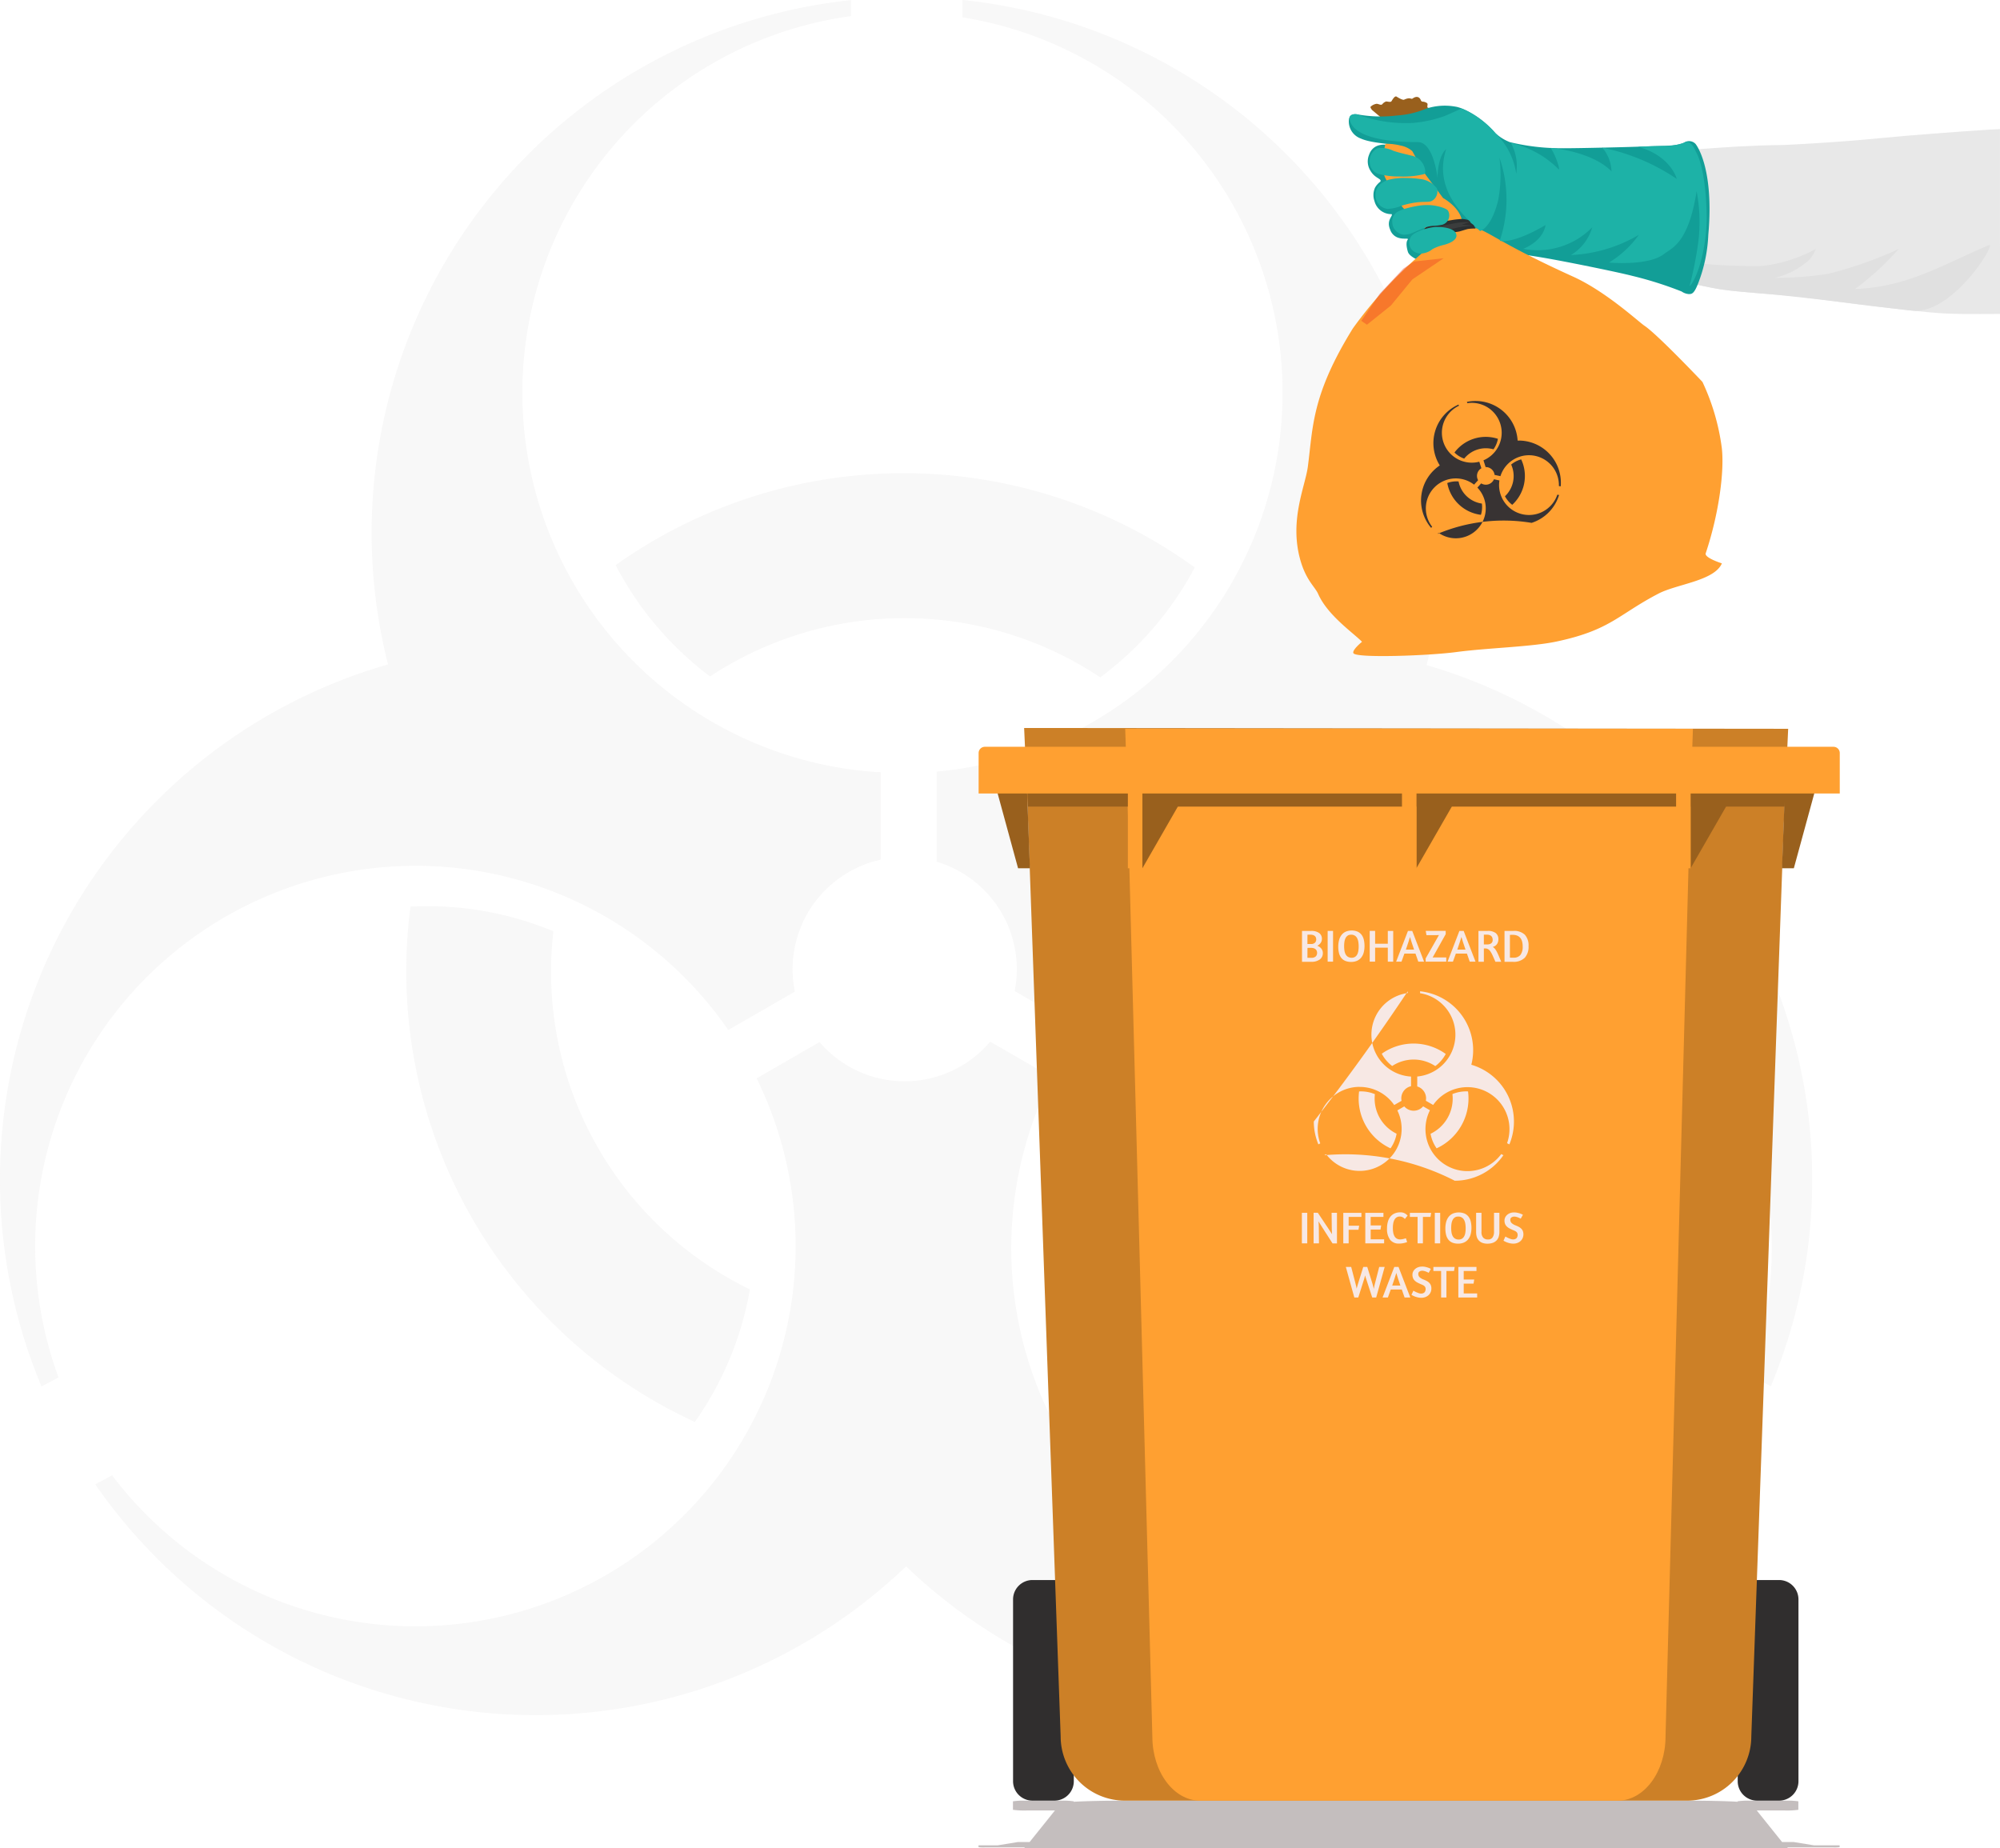 <svg id="Grupo_1033734" data-name="Grupo 1033734" xmlns="http://www.w3.org/2000/svg" xmlns:xlink="http://www.w3.org/1999/xlink" width="315.076" height="291.171" viewBox="0 0 315.076 291.171">
  <defs>
    <clipPath id="clip-path">
      <rect id="Rectángulo_352883" data-name="Rectángulo 352883" width="315.076" height="291.171" fill="none"/>
    </clipPath>
    <clipPath id="clip-path-2">
      <rect id="Rectángulo_352882" data-name="Rectángulo 352882" width="315.077" height="291.171" fill="none"/>
    </clipPath>
    <clipPath id="clip-path-3">
      <rect id="Rectángulo_352875" data-name="Rectángulo 352875" width="285.495" height="270.196" fill="none"/>
    </clipPath>
    <clipPath id="clip-path-4">
      <rect id="Rectángulo_352869" data-name="Rectángulo 352869" width="54.13" height="81.242" fill="none"/>
    </clipPath>
    <clipPath id="clip-path-5">
      <rect id="Rectángulo_352870" data-name="Rectángulo 352870" width="91.221" height="32.155" fill="none"/>
    </clipPath>
    <clipPath id="clip-path-6">
      <rect id="Rectángulo_352871" data-name="Rectángulo 352871" width="54.109" height="81.244" fill="none"/>
    </clipPath>
    <clipPath id="clip-path-7">
      <rect id="Rectángulo_352872" data-name="Rectángulo 352872" width="138.737" height="218.387" fill="none"/>
    </clipPath>
    <clipPath id="clip-path-8">
      <rect id="Rectángulo_352873" data-name="Rectángulo 352873" width="137.918" height="218.38" fill="none"/>
    </clipPath>
    <clipPath id="clip-path-9">
      <rect id="Rectángulo_352874" data-name="Rectángulo 352874" width="255.483" height="106.091" fill="none"/>
    </clipPath>
    <clipPath id="clip-path-10">
      <rect id="Rectángulo_352876" data-name="Rectángulo 352876" width="135.662" height="7.502" fill="none"/>
    </clipPath>
    <clipPath id="clip-path-11">
      <rect id="Rectángulo_352881" data-name="Rectángulo 352881" width="12.976" height="10.468" fill="none"/>
    </clipPath>
  </defs>
  <g id="Grupo_1033733" data-name="Grupo 1033733" clip-path="url(#clip-path)">
    <g id="Grupo_1033732" data-name="Grupo 1033732">
      <g id="Grupo_1033731" data-name="Grupo 1033731" clip-path="url(#clip-path-2)">
        <g id="Grupo_1033721" data-name="Grupo 1033721" opacity="0.4">
          <g id="Grupo_1033720" data-name="Grupo 1033720">
            <g id="Grupo_1033719" data-name="Grupo 1033719" clip-path="url(#clip-path-3)">
              <g id="Grupo_1033703" data-name="Grupo 1033703" transform="translate(64.007 142.76)" opacity="0.15">
                <g id="Grupo_1033702" data-name="Grupo 1033702">
                  <g id="Grupo_1033701" data-name="Grupo 1033701" clip-path="url(#clip-path-4)">
                    <path id="Trazado_735246" data-name="Trazado 735246" d="M829.024,1847.64a78.165,78.165,0,0,0,44.793,81.172,51.683,51.683,0,0,0,8.671-20.872,55.593,55.593,0,0,1-30.958-56.413,51.683,51.683,0,0,0-22.506-3.887" transform="translate(-828.359 -1847.569)" fill="#847f7f"/>
                  </g>
                </g>
              </g>
              <g id="Grupo_1033706" data-name="Grupo 1033706" transform="translate(96.995 74.549)" opacity="0.15">
                <g id="Grupo_1033705" data-name="Grupo 1033705">
                  <g id="Grupo_1033704" data-name="Grupo 1033704" clip-path="url(#clip-path-5)">
                    <path id="Trazado_735247" data-name="Trazado 735247" d="M1270.158,996.814a55.657,55.657,0,0,1,61.472.144,51.722,51.722,0,0,0,14.882-17.308,78.261,78.261,0,0,0-91.22-.362,51.716,51.716,0,0,0,14.867,17.525" transform="translate(-1255.291 -964.804)" fill="#847f7f"/>
                  </g>
                </g>
              </g>
              <g id="Grupo_1033709" data-name="Grupo 1033709" transform="translate(166.586 142.759)" opacity="0.15">
                <g id="Grupo_1033708" data-name="Grupo 1033708">
                  <g id="Grupo_1033707" data-name="Grupo 1033707" clip-path="url(#clip-path-6)">
                    <path id="Trazado_735248" data-name="Trazado 735248" d="M2155.918,1908.049a51.68,51.68,0,0,0,8.652,20.747,78.164,78.164,0,0,0,44.792-81.173,51.681,51.681,0,0,0-22.251,3.78,55.583,55.583,0,0,1-31.193,56.646" transform="translate(-2155.918 -1847.552)" fill="#847f7f"/>
                  </g>
                </g>
              </g>
              <g id="Grupo_1033712" data-name="Grupo 1033712" transform="translate(0 0.026)" opacity="0.15">
                <g id="Grupo_1033711" data-name="Grupo 1033711">
                  <g id="Grupo_1033710" data-name="Grupo 1033710" clip-path="url(#clip-path-7)">
                    <path id="Trazado_735249" data-name="Trazado 735249" d="M65.433,136.709a59.827,59.827,0,0,1,49.3,25.872l10.478-6.05a17.682,17.682,0,0,1,13.529-20.787V121.949h-.718a59.9,59.9,0,0,1-3.97-119.1V.343A84.4,84.4,0,0,0,61.133,104.991,84.438,84.438,0,0,0,6.539,218.73l1.031-.541,1.639-.885a59.934,59.934,0,0,1,56.224-80.594" transform="translate(0 -0.343)" fill="#847f7f"/>
                  </g>
                </g>
              </g>
              <g id="Grupo_1033715" data-name="Grupo 1033715" transform="translate(147.576)" opacity="0.15">
                <g id="Grupo_1033714" data-name="Grupo 1033714">
                  <g id="Grupo_1033713" data-name="Grupo 1033713" clip-path="url(#clip-path-8)">
                    <path id="Trazado_735250" data-name="Trazado 735250" d="M1987.058,104.78A84.41,84.41,0,0,0,1913.959,0V2.73a59.918,59.918,0,0,1-4.06,118.832v14.192a17.673,17.673,0,0,1,12.274,20.37l10.41,6.01a59.907,59.907,0,0,1,105.435,54.505l2.271,1.212,1,.527a84.437,84.437,0,0,0-54.233-113.6" transform="translate(-1909.899)" fill="#847f7f"/>
                  </g>
                </g>
              </g>
              <g id="Grupo_1033718" data-name="Grupo 1033718" transform="translate(15.015 164.106)" opacity="0.15">
                <g id="Grupo_1033717" data-name="Grupo 1033717">
                  <g id="Grupo_1033716" data-name="Grupo 1033716" clip-path="url(#clip-path-9)">
                    <path id="Trazado_735251" data-name="Trazado 735251" d="M447.078,2192.078l.008-.012-.338-.18a59.9,59.9,0,0,1-101.885-62.154l.173-.292-9.734-5.62a17.656,17.656,0,0,1-26.89.066l-9.9,5.714a59.9,59.9,0,0,1-101.539,62.548l-2.327,1.222-.327.177a84.36,84.36,0,0,0,127.732,12.924,84.361,84.361,0,0,0,127.751-12.951l-.843-.45Z" transform="translate(-194.324 -2123.82)" fill="#847f7f"/>
                  </g>
                </g>
              </g>
            </g>
          </g>
        </g>
        <g id="Grupo_1033724" data-name="Grupo 1033724" transform="translate(154.15 283.668)" opacity="0.43">
          <g id="Grupo_1033723" data-name="Grupo 1033723">
            <g id="Grupo_1033722" data-name="Grupo 1033722" clip-path="url(#clip-path-10)">
              <path id="Trazado_735252" data-name="Trazado 735252" d="M2129.649,3678.546h-7.274l.13.126-120.366.006.134-.131h-6.322a5.544,5.544,0,0,1-.983-.044v-.283h3l3.217-.523h1.838l3.993-4.978h-4.327a12.959,12.959,0,0,1-2.292-.1v-1.339a13.017,13.017,0,0,1,2.292-.1h4.985a13.017,13.017,0,0,1,2.292.1v.075c1.848-.107,4.763-.177,8.042-.177h88.573c3.241,0,6.125.067,7.976.173v-.071a13.018,13.018,0,0,1,2.292-.1h4.985a13.016,13.016,0,0,1,2.292.1v1.339a12.958,12.958,0,0,1-2.292.1h-4.261l3.993,4.978h1.832l3.217.523h4.015v.283a5.543,5.543,0,0,1-.983.044" transform="translate(-1994.969 -3671.175)" fill="#776869"/>
            </g>
          </g>
        </g>
        <path id="Trazado_735253" data-name="Trazado 735253" d="M2071.973,3256.153h-3.457a3.056,3.056,0,0,1-3.056-3.057v-28.64a3.056,3.056,0,0,1,3.056-3.056h3.457a3.056,3.056,0,0,1,3.056,3.056v28.64a3.056,3.056,0,0,1-3.056,3.057" transform="translate(-1905.864 -2972.485)" fill="#302e2e"/>
        <path id="Trazado_735254" data-name="Trazado 735254" d="M3549.423,3256.153h-3.457a3.056,3.056,0,0,1-3.057-3.057v-28.64a3.056,3.056,0,0,1,3.057-3.056h3.457a3.056,3.056,0,0,1,3.056,3.056v28.64a3.056,3.056,0,0,1-3.056,3.057" transform="translate(-3269.153 -2972.485)" fill="#302e2e"/>
        <path id="Trazado_735255" data-name="Trazado 735255" d="M2208.376,1484.352l-120.366-.131.462,10.2c0,.018,0,.036,0,.054l5.293,148.622a10.116,10.116,0,0,0,10.115,10.109h88.573a10.115,10.115,0,0,0,10.115-10.109l5.116-143.664Z" transform="translate(-1926.671 -1369.536)" fill="#cc8027"/>
        <path id="Trazado_735256" data-name="Trazado 735256" d="M2383.518,1485.915h-89.438l.343,10.068c0,.018,0,.036,0,.054l3.933,148.622c0,5.584,3.367,10.109,7.516,10.109h65.814c4.149,0,7.513-4.525,7.516-10.109L2383,1501Z" transform="translate(-2116.818 -1371.1)" fill="#ffa031"/>
        <path id="Trazado_735257" data-name="Trazado 735257" d="M2335.977,1616.323h-6.835v11.892Z" transform="translate(-2149.171 -1491.431)" fill="#99601d"/>
        <path id="Trazado_735258" data-name="Trazado 735258" d="M2894.57,1616.323h-6.835v11.892Z" transform="translate(-2664.602 -1491.431)" fill="#99601d"/>
        <path id="Trazado_735259" data-name="Trazado 735259" d="M3453.715,1616.323h-6.835v11.892Z" transform="translate(-3180.542 -1491.431)" fill="#99601d"/>
        <path id="Trazado_735260" data-name="Trazado 735260" d="M2214.147,1612.7h-119.4l.088,2.457h119.2Z" transform="translate(-1932.892 -1488.084)" fill="#99601d"/>
        <path id="Trazado_735261" data-name="Trazado 735261" d="M2770.107,2225.136a8.742,8.742,0,0,0-.073,1.112,8.652,8.652,0,0,0,5.021,7.853,5.7,5.7,0,0,0,.958-2.305,6.149,6.149,0,0,1-3.46-5.531,6.25,6.25,0,0,1,.041-.7,5.709,5.709,0,0,0-2.486-.429" transform="translate(-2555.996 -2053.194)" fill="#f7e8e4"/>
        <path id="Trazado_735262" data-name="Trazado 735262" d="M2818.829,2131.167a6.148,6.148,0,0,1,6.79.016,5.71,5.71,0,0,0,1.644-1.911,8.643,8.643,0,0,0-10.075-.04,5.707,5.707,0,0,0,1.642,1.935" transform="translate(-2599.505 -1963.232)" fill="#f7e8e4"/>
        <path id="Trazado_735263" data-name="Trazado 735263" d="M2916.655,2231.808a5.708,5.708,0,0,0,.956,2.292,8.652,8.652,0,0,0,5.021-7.854,8.787,8.787,0,0,0-.073-1.112,5.712,5.712,0,0,0-2.458.417,6.224,6.224,0,0,1,.042.712,6.149,6.149,0,0,1-3.488,5.544" transform="translate(-2691.288 -2053.193)" fill="#f7e8e4"/>
        <path id="Trazado_735264" data-name="Trazado 735264" d="M2685.772,2036.173a6.607,6.607,0,0,1,5.444,2.857l1.157-.668a1.954,1.954,0,0,1,1.494-2.3v-1.524h-.079a6.615,6.615,0,0,1-.438-13.154v-.277a339.911,339.911,0,0,1-14.8,20.517,9.291,9.291,0,0,0,.722,3.6l.114-.06.181-.1a6.62,6.62,0,0,1,6.21-8.9" transform="translate(-2471.576 -1864.943)" fill="#f7e8e4"/>
        <path id="Trazado_735265" data-name="Trazado 735265" d="M2898.006,2032.646a9.322,9.322,0,0,0-8.073-11.572v.3a6.618,6.618,0,0,1-.448,13.124v1.568a1.953,1.953,0,0,1,1.356,2.25l1.15.664a6.616,6.616,0,0,1,11.645,6.02l.251.134.111.058a9.325,9.325,0,0,0-5.99-12.547" transform="translate(-2666.216 -1864.907)" fill="#f7e8e4"/>
        <path id="Trazado_735266" data-name="Trazado 735266" d="M2727.922,2263.177h0l-.037-.02a6.616,6.616,0,0,1-11.252-6.865l.019-.032-1.075-.621a1.95,1.95,0,0,1-2.97.007l-1.093.631a6.616,6.616,0,0,1-11.215,6.908l-.257.135-.036.02a37.734,37.734,0,0,1,20.552,4.017,9.308,9.308,0,0,0,7.665-4.019l-.093-.05Z" transform="translate(-2491.38 -2081.348)" fill="#f7e8e4"/>
        <path id="Trazado_735267" data-name="Trazado 735267" d="M2654.557,1897.809l.229,0c.119,0,.253,0,.4,0s.3,0,.443,0,.269,0,.365,0a2.06,2.06,0,0,1,1.262.329,1.1,1.1,0,0,1,.433.93,1.078,1.078,0,0,1-.193.629,1.393,1.393,0,0,1-.536.451,1.431,1.431,0,0,1,.654.465,1.125,1.125,0,0,1,.225.694,1.211,1.211,0,0,1-.465.99,2.215,2.215,0,0,1-1.409.375h-.415q-.222,0-.422,0t-.354,0h-.219Zm.851,2.06h.551a.848.848,0,0,0,.644-.207.717.717,0,0,0,.193-.508.9.9,0,0,0-.043-.272.616.616,0,0,0-.147-.243.733.733,0,0,0-.279-.172,1.288,1.288,0,0,0-.439-.064h-.276c-.078,0-.146,0-.2.007Zm0,2.174h.615a.938.938,0,0,0,.7-.218.755.755,0,0,0,.211-.547.95.95,0,0,0-.046-.293.646.646,0,0,0-.161-.257.809.809,0,0,0-.3-.183,1.424,1.424,0,0,0-.476-.068h-.3q-.133,0-.233.007Z" transform="translate(-2449.441 -1751.154)" fill="#f7e8e4"/>
        <rect id="Rectángulo_352877" data-name="Rectángulo 352877" width="0.851" height="4.842" transform="translate(209.156 146.655)" fill="#f7e8e4"/>
        <path id="Trazado_735268" data-name="Trazado 735268" d="M2731.537,1897.318a1.645,1.645,0,0,1,.625.486,2.043,2.043,0,0,1,.361.769,4.183,4.183,0,0,1,.114,1.019,3.9,3.9,0,0,1-.125,1.019,2.173,2.173,0,0,1-.386.79,1.771,1.771,0,0,1-.658.511,2.237,2.237,0,0,1-.94.182,2.366,2.366,0,0,1-.919-.161,1.559,1.559,0,0,1-.629-.472,1.992,1.992,0,0,1-.361-.754,4.073,4.073,0,0,1-.115-1.016,3.979,3.979,0,0,1,.125-1.026,2.269,2.269,0,0,1,.386-.808,1.745,1.745,0,0,1,.661-.526,2.509,2.509,0,0,1,1.86-.014m-1.538.626a1.031,1.031,0,0,0-.336.383,1.856,1.856,0,0,0-.182.572,4.468,4.468,0,0,0-.053.715,4.57,4.57,0,0,0,.05.694,1.8,1.8,0,0,0,.182.579,1.052,1.052,0,0,0,.365.4,1.1,1.1,0,0,0,.6.15.937.937,0,0,0,.518-.136,1,1,0,0,0,.34-.372,1.762,1.762,0,0,0,.182-.561,4.35,4.35,0,0,0,.054-.7,4.781,4.781,0,0,0-.05-.7,1.914,1.914,0,0,0-.183-.594,1,1,0,0,0-.969-.565.916.916,0,0,0-.522.139" transform="translate(-2517.676 -1750.556)" fill="#f7e8e4"/>
        <path id="Trazado_735269" data-name="Trazado 735269" d="M2795.493,1900.619h-2v2.2h-.851v-4.842h.851V1900h2v-2.017h.851v4.842h-.851Z" transform="translate(-2576.861 -1751.325)" fill="#f7e8e4"/>
        <path id="Trazado_735270" data-name="Trazado 735270" d="M2848.372,1897.98h.672l1.867,4.842H2850l-.443-1.266h-1.745l-.458,1.266h-.844Zm.966,2.947q-.229-.644-.393-1.169t-.25-.826q-.1.322-.265.844t-.386,1.151Z" transform="translate(-2626.565 -1751.325)" fill="#f7e8e4"/>
        <path id="Trazado_735271" data-name="Trazado 735271" d="M2906.674,1902.823v-.508l2.1-3.69q-.143.014-.293.018t-.322,0H2906.8l-.114-.665h3.146v.508l-2.059,3.683c.081,0,.164-.008.25-.011s.179,0,.279,0h1.616v.665Z" transform="translate(-2682.078 -1751.326)" fill="#f7e8e4"/>
        <path id="Trazado_735272" data-name="Trazado 735272" d="M2953.236,1897.98h.672l1.867,4.842h-.909l-.443-1.266h-1.745l-.458,1.266h-.844Zm.966,2.947q-.229-.644-.394-1.169t-.25-.826q-.1.322-.265.844t-.386,1.151Z" transform="translate(-2723.326 -1751.325)" fill="#f7e8e4"/>
        <path id="Trazado_735273" data-name="Trazado 735273" d="M3014.313,1897.809l.229,0q.179,0,.4,0c.148,0,.3,0,.443,0l.365,0a1.979,1.979,0,0,1,1.294.347,1.212,1.212,0,0,1,.408.976,1.33,1.33,0,0,1-.208.737,1.172,1.172,0,0,1-.679.465,1.243,1.243,0,0,1,.358.315,3.116,3.116,0,0,1,.307.49q.15.29.308.672t.365.855h-.922q-.244-.565-.426-.965a4.391,4.391,0,0,0-.354-.651,1.187,1.187,0,0,0-.368-.365.9.9,0,0,0-.461-.115h-.207v2.1h-.851Zm.851,2.124h.551a.953.953,0,0,0,.619-.179.644.644,0,0,0,.218-.529,1.125,1.125,0,0,0-.043-.307.659.659,0,0,0-.147-.265.723.723,0,0,0-.279-.182,1.224,1.224,0,0,0-.44-.068h-.479Z" transform="translate(-2781.4 -1751.154)" fill="#f7e8e4"/>
        <path id="Trazado_735274" data-name="Trazado 735274" d="M3067.44,1897.809l.214,0c.11,0,.234,0,.372,0s.281,0,.429,0,.276,0,.386,0a2.409,2.409,0,0,1,1.8.6,2.488,2.488,0,0,1,.586,1.8,2.568,2.568,0,0,1-.6,1.831,2.478,2.478,0,0,1-1.881.637q-.222,0-.433,0c-.14,0-.27,0-.386,0s-.218,0-.3,0l-.186,0Zm1.026.626c-.074,0-.132,0-.175,0v3.583q.079.007.2.007h.361a1.325,1.325,0,0,0,1.1-.44,2.079,2.079,0,0,0,.35-1.312,3.215,3.215,0,0,0-.082-.754,1.521,1.521,0,0,0-.272-.583,1.256,1.256,0,0,0-.486-.375,1.784,1.784,0,0,0-.726-.132q-.165,0-.276,0" transform="translate(-2830.422 -1751.154)" fill="#f7e8e4"/>
        <rect id="Rectángulo_352878" data-name="Rectángulo 352878" width="0.846" height="4.811" transform="translate(205.096 191.066)" fill="#f7e8e4"/>
        <path id="Trazado_735275" data-name="Trazado 735275" d="M2680.965,2472.567h.845v4.818h-.7l-1.62-2.53q-.135-.206-.295-.466t-.3-.479q.022.227.039.476t.018.476l.021,2.516h-.845v-4.825h.661l1.67,2.5q.143.206.288.437t.288.444q-.015-.227-.029-.458c-.01-.154-.014-.285-.014-.395Z" transform="translate(-2471.186 -2281.501)" fill="#f7e8e4"/>
        <path id="Trazado_735276" data-name="Trazado 735276" d="M2738.729,2472.738h2.856v.64h-2.011v1.385h1.656l-.106.64h-1.549v2.146h-.845Z" transform="translate(-2527.11 -2281.671)" fill="#f7e8e4"/>
        <path id="Trazado_735277" data-name="Trazado 735277" d="M2783.608,2472.738h2.857v.64h-2.011v1.343h1.656l-.106.647h-1.549v1.542h2.118v.64h-2.964Z" transform="translate(-2568.521 -2281.671)" fill="#f7e8e4"/>
        <path id="Trazado_735278" data-name="Trazado 735278" d="M2830.744,2472.939a1.29,1.29,0,0,0-.359-.281.948.948,0,0,0-.437-.1.914.914,0,0,0-.515.138,1.007,1.007,0,0,0-.337.384,1.949,1.949,0,0,0-.185.572,4.09,4.09,0,0,0-.057.7,4.387,4.387,0,0,0,.053.7,1.863,1.863,0,0,0,.185.576,1.014,1.014,0,0,0,.355.391,1.035,1.035,0,0,0,.565.142,1.646,1.646,0,0,0,.313-.029c.1-.019.191-.039.273-.06s.152-.042.206-.061l.1-.035.2.6-.092.035q-.092.036-.259.082t-.4.085a3.07,3.07,0,0,1-.508.039,1.713,1.713,0,0,1-1.432-.608,2.828,2.828,0,0,1-.48-1.78,3.873,3.873,0,0,1,.128-1.027,2.264,2.264,0,0,1,.387-.8,1.762,1.762,0,0,1,.654-.519,2.17,2.17,0,0,1,.927-.185,1.4,1.4,0,0,1,.7.156,1.669,1.669,0,0,1,.444.355Z" transform="translate(-2609.425 -2280.907)" fill="#f7e8e4"/>
        <path id="Trazado_735279" data-name="Trazado 735279" d="M2877.825,2472.738l-.106.64h-1.194v4.171h-.838v-4.171h-1.215v-.64Z" transform="translate(-2652.363 -2281.671)" fill="#f7e8e4"/>
        <rect id="Rectángulo_352879" data-name="Rectángulo 352879" width="0.846" height="4.811" transform="translate(226.038 191.066)" fill="#f7e8e4"/>
        <path id="Trazado_735280" data-name="Trazado 735280" d="M2949.861,2472.081a1.629,1.629,0,0,1,.622.483,2.028,2.028,0,0,1,.359.764,4.154,4.154,0,0,1,.114,1.012,3.868,3.868,0,0,1-.124,1.013,2.156,2.156,0,0,1-.384.785,1.763,1.763,0,0,1-.654.508,2.226,2.226,0,0,1-.935.181,2.348,2.348,0,0,1-.913-.16,1.55,1.55,0,0,1-.625-.469,1.982,1.982,0,0,1-.359-.75,4.058,4.058,0,0,1-.114-1.009,3.96,3.96,0,0,1,.124-1.02,2.261,2.261,0,0,1,.384-.8,1.743,1.743,0,0,1,.657-.522,2.492,2.492,0,0,1,1.847-.014m-1.528.622a1.027,1.027,0,0,0-.334.38,1.852,1.852,0,0,0-.181.569,4.467,4.467,0,0,0-.053.71,4.584,4.584,0,0,0,.05.69,1.8,1.8,0,0,0,.181.575,1.049,1.049,0,0,0,.362.4,1.092,1.092,0,0,0,.6.149.936.936,0,0,0,.516-.135,1,1,0,0,0,.337-.37,1.752,1.752,0,0,0,.181-.558,4.3,4.3,0,0,0,.053-.7,4.72,4.72,0,0,0-.05-.7,1.9,1.9,0,0,0-.181-.59.994.994,0,0,0-.963-.561.911.911,0,0,0-.519.138" transform="translate(-2719.147 -2280.908)" fill="#f7e8e4"/>
        <path id="Trazado_735281" data-name="Trazado 735281" d="M3010.5,2472.738v2.978a1.311,1.311,0,0,0,.277.941,1.01,1.01,0,0,0,.753.281.818.818,0,0,0,.714-.324,1.524,1.524,0,0,0,.231-.9v-2.978h.846v3.042a2.468,2.468,0,0,1-.1.7,1.489,1.489,0,0,1-.316.576,1.518,1.518,0,0,1-.583.395,2.391,2.391,0,0,1-.888.146,2.136,2.136,0,0,1-.842-.146,1.456,1.456,0,0,1-.547-.395,1.493,1.493,0,0,1-.3-.576,2.65,2.65,0,0,1-.089-.7v-3.042Z" transform="translate(-2777.11 -2281.672)" fill="#f7e8e4"/>
        <path id="Trazado_735282" data-name="Trazado 735282" d="M3066.974,2471.909a2.385,2.385,0,0,1,.476.046,3.837,3.837,0,0,1,.416.107,2.5,2.5,0,0,1,.32.124,1.482,1.482,0,0,1,.181.1l-.348.611-.092-.05q-.092-.05-.242-.114a2.584,2.584,0,0,0-.327-.114,1.253,1.253,0,0,0-.341-.05.8.8,0,0,0-.444.121.416.416,0,0,0-.188.377.7.7,0,0,0,.207.522,1.912,1.912,0,0,0,.646.373,4.527,4.527,0,0,1,.508.238,1.587,1.587,0,0,1,.38.288,1.119,1.119,0,0,1,.238.376,1.528,1.528,0,0,1-.021,1.045,1.349,1.349,0,0,1-.305.465,1.528,1.528,0,0,1-.5.327,1.783,1.783,0,0,1-.689.124,2.353,2.353,0,0,1-.525-.057,3.713,3.713,0,0,1-.452-.132,2.807,2.807,0,0,1-.348-.153c-.1-.052-.169-.093-.217-.121l.3-.654.127.071c.085.047.189.1.313.156a4.186,4.186,0,0,0,.391.156,1.115,1.115,0,0,0,.355.071.763.763,0,0,0,.562-.185.806.806,0,0,0,.135-.792.586.586,0,0,0-.142-.2,1.01,1.01,0,0,0-.224-.153c-.088-.045-.186-.089-.295-.131q-.32-.135-.572-.27a1.86,1.86,0,0,1-.431-.309,1.186,1.186,0,0,1-.27-.4,1.4,1.4,0,0,1-.092-.536,1.105,1.105,0,0,1,.113-.494,1.288,1.288,0,0,1,.313-.405,1.506,1.506,0,0,1,.476-.277,1.744,1.744,0,0,1,.611-.1" transform="translate(-2828.45 -2280.907)" fill="#f7e8e4"/>
        <path id="Trazado_735283" data-name="Trazado 735283" d="M2747.13,2584.991a4.693,4.693,0,0,1-.17-.569c-.024.09-.047.18-.068.27s-.049.19-.082.3l-.924,2.92h-.625l-1.336-4.811h.845l.625,2.409q.164.625.235,1.009.05-.2.117-.441t.167-.554l.753-2.423h.632l.753,2.423q.1.32.17.583t.114.462q.028-.2.082-.462t.139-.583l.625-2.423h.86l-1.336,4.811h-.625Z" transform="translate(-2531.904 -2383.507)" fill="#f7e8e4"/>
        <path id="Trazado_735284" data-name="Trazado 735284" d="M2820.633,2583.1h.668l1.855,4.811h-.9l-.441-1.258h-1.734l-.455,1.258h-.839Zm.96,2.928q-.227-.64-.391-1.162t-.249-.821q-.1.32-.263.839t-.384,1.144Z" transform="translate(-2600.98 -2383.508)" fill="#f7e8e4"/>
        <path id="Trazado_735285" data-name="Trazado 735285" d="M2879.316,2582.273a2.392,2.392,0,0,1,.476.046,3.857,3.857,0,0,1,.416.107,2.466,2.466,0,0,1,.32.124,1.452,1.452,0,0,1,.181.1l-.348.611-.092-.05q-.092-.05-.241-.114a2.594,2.594,0,0,0-.327-.114,1.263,1.263,0,0,0-.341-.05.8.8,0,0,0-.444.121.415.415,0,0,0-.188.377.7.7,0,0,0,.206.522,1.91,1.91,0,0,0,.647.373,4.416,4.416,0,0,1,.508.238,1.584,1.584,0,0,1,.38.288,1.115,1.115,0,0,1,.238.377,1.431,1.431,0,0,1,.082.512,1.447,1.447,0,0,1-.1.533,1.344,1.344,0,0,1-.305.466,1.533,1.533,0,0,1-.5.327,1.783,1.783,0,0,1-.689.125,2.372,2.372,0,0,1-.526-.057,3.7,3.7,0,0,1-.451-.132,2.739,2.739,0,0,1-.348-.153c-.1-.052-.169-.093-.217-.121l.3-.654.128.071q.128.071.313.156a4.125,4.125,0,0,0,.391.156,1.113,1.113,0,0,0,.355.071.764.764,0,0,0,.561-.185.806.806,0,0,0,.135-.792.586.586,0,0,0-.142-.2,1.016,1.016,0,0,0-.224-.153q-.132-.067-.3-.131-.32-.135-.572-.27a1.866,1.866,0,0,1-.43-.309,1.187,1.187,0,0,1-.27-.4,1.406,1.406,0,0,1-.092-.537,1.107,1.107,0,0,1,.113-.494,1.292,1.292,0,0,1,.313-.4,1.514,1.514,0,0,1,.476-.277,1.743,1.743,0,0,1,.611-.1" transform="translate(-2655.293 -2382.743)" fill="#f7e8e4"/>
        <path id="Trazado_735286" data-name="Trazado 735286" d="M2925.788,2583.1l-.107.64h-1.194v4.171h-.838v-4.171h-1.216v-.64Z" transform="translate(-2696.62 -2383.508)" fill="#f7e8e4"/>
        <path id="Trazado_735287" data-name="Trazado 735287" d="M2973.292,2583.1h2.857v.64h-2.011v1.343h1.656l-.106.647h-1.549v1.542h2.117v.64h-2.963Z" transform="translate(-2743.548 -2383.508)" fill="#f7e8e4"/>
        <path id="Trazado_735288" data-name="Trazado 735288" d="M2036.038,1618.325h-1.868l-3.474-12.72h4.868Z" transform="translate(-1873.786 -1481.542)" fill="#99601d"/>
        <path id="Trazado_735289" data-name="Trazado 735289" d="M3633.162,1618.325h1.868l3.474-12.72h-4.868Z" transform="translate(-3352.431 -1481.542)" fill="#99601d"/>
        <path id="Trazado_735290" data-name="Trazado 735290" d="M2129.9,1522.593H1996.2a.983.983,0,0,0-.983.983v6.375h23.512v11.777h2.29v-11.777h40.892v11.777h2.29v-11.777h40.895v11.777h2.29v-11.777h23.494v-6.375a.983.983,0,0,0-.983-.983" transform="translate(-1841.047 -1404.944)" fill="#ffa031"/>
        <path id="Trazado_735291" data-name="Trazado 735291" d="M3325.676,263.241c-4.215.225.565-.057-2.177.117-4.161.264-12.479.88-16.627,1.3-6.708.677-14.943,1.077-15.2,1.081-5.866.077-9.225.367-12.3.579-2.037.14-8.154.488-8.154.488s-8.146.9-8.494,8.967c-.318,7.379,6.908,10.15,6.908,10.15s9.143,2.116,12.233,2.586c3.046.463,9.209.811,12.272,1.151,2.881.32,8.621,1.142,11.5,1.473,2.813.323,8.441,1,11.268,1.145,3.276.166,8.778.074,8.778.074Z" transform="translate(-3010.607 -242.901)" fill="#e8e8e8"/>
        <path id="Trazado_735292" data-name="Trazado 735292" d="M3442.426,505.447l1.012-3.069a85.473,85.473,0,0,0,10.62.474,23.26,23.26,0,0,0,8.432-2.682,4.637,4.637,0,0,1-1.877,2.4,11.745,11.745,0,0,1-4.683,2.166,56.607,56.607,0,0,0,8.489-.645,61.761,61.761,0,0,0,11.135-3.917,43.992,43.992,0,0,1-6.891,6.309c8.338-.308,13.958-3.9,21.077-6.907,1.366-.578-5.583,10.828-11.925,10.326-.738-.058-5.4-.627-5.4-.627s-8.439-1.039-9.907-1.21c-1.607-.186-5.134-.578-6.848-.735-1.976-.182-5.938-.471-7.9-.759-2.563-.377-5.335-1.12-5.335-1.12" transform="translate(-3176.433 -460.951)" fill="#e0e0e0"/>
        <path id="Trazado_735293" data-name="Trazado 735293" d="M2798.517,200.928a4.408,4.408,0,0,1-1.443-.071,7.726,7.726,0,0,1-1.781-1.187c-.233-.187-.83-.7-1.009-.844a1.135,1.135,0,0,1-.33-.532,1.694,1.694,0,0,1,.98-.5c.3-.009.677.286.892.069a1.328,1.328,0,0,1,.575-.426c.124-.057.732.172.873-.043s.521-.919.814-.728c.464.3,1.005.557,1.175.48,1.039-.474,1.072.009,1.366-.2.6-.42,1.073-.253,1.285.3.092.241.33.207.414.219.181.027.555.159.617.308.074.178-.126.592.095.647.983.246.992-.254,1.443.232.184.2-.272.383-.706.691a7.891,7.891,0,0,1-1.734,1.171,9.829,9.829,0,0,1-1.274-.041c-.512.046-1.739.4-2.251.449" transform="translate(-2578.068 -181.441)" fill="#99601d"/>
        <path id="Trazado_735294" data-name="Trazado 735294" d="M2802.7,221.388a1.4,1.4,0,0,1,1.807.2s2.972,3.543,2.008,14.34a23.756,23.756,0,0,1-1.543,7.484c-.695,1.833-1.05,1.829-1.544,1.83a2.239,2.239,0,0,1-1.114-.406,57.727,57.727,0,0,0-7.711-2.445c-2.393-.623-10.714-2.31-14.046-2.871-2.316-.39-4.372-.686-5.883-.909-1.3-.193-5.1-.685-5.421-.365a36.5,36.5,0,0,1-4.754,1.786c-.288.092-2.287.632-3.484-.012-.595-.32-1.636-.788-1.829-1.45-.3-1.017-.236-1.578-.051-1.853.248-.368-.413-.084-1.247-.29a1.984,1.984,0,0,1-1.479-1.3c-.684-1.556.482-2.181.222-2.477a2.738,2.738,0,0,1-2.708-2.064,2.836,2.836,0,0,1,.091-2.11,3.034,3.034,0,0,1,.824-.934c.32-.491-.823-.469-1.547-1.729a2.752,2.752,0,0,1-.229-2.483c1.093-3.166,5.6-.744,5.6-.744.073-1.144-4.63-.824-6.9-1.852a2.848,2.848,0,0,1-1.854-3.047c.144-.91,1-.793,1.275-.764a20.621,20.621,0,0,0,6.271.185,14.012,14.012,0,0,0,4.544-1.052,9.416,9.416,0,0,1,4.664-.346c1.036.142,3.759,1.3,6.337,4.2a7.113,7.113,0,0,0,2.252,1.394,34.214,34.214,0,0,0,8.065.962c1.96.033,11.78-.2,13.653-.3s4.53.041,5.729-.58" transform="translate(-2537.393 -198.915)" fill="#129e97"/>
        <path id="Trazado_735295" data-name="Trazado 735295" d="M2661.376,294.32l1.972,3.539,2.874,3.839s2.461,1.335,2.939,3.377c0,0,.831,1.36,1.267,1.328,2.4-.175,2.93,1.632,16.283,7.679,5.165,2.339,10.324,7.126,11.227,7.728,2.067,1.378,9.145,8.854,9.145,8.854a35.091,35.091,0,0,1,3.046,10.37c.431,3.613-.425,10.329-2.532,16.636-.236.705,2.55,1.584,2.55,1.584-1.187,2.758-7.083,3.251-9.984,4.761-6.394,3.329-7.52,5.731-16.032,7.546-4.029.859-10.838,1-15.834,1.665-4.331.578-15.687.979-16.188.192-.3-.475,1.343-1.809,1.343-1.809-1.33-1.379-5.424-4.156-6.92-7.565-.473-1.078-1.893-2.108-2.8-5.333-1.762-6.267.774-11.571,1.186-14.682.822-6.215.558-11.237,7.1-21.8a67.046,67.046,0,0,1,11.875-12.66c.976-.779-.425-3.08-.425-3.08a44.512,44.512,0,0,1-3.585-3.282,33.006,33.006,0,0,1-2.785-4.727c-.648-1.309-.12-5.132.083-5.329a9.271,9.271,0,0,1,2.379.291,3.785,3.785,0,0,1,1.816.874" transform="translate(-2438.884 -270.502)" fill="#ffa031"/>
        <path id="Trazado_735298" data-name="Trazado 735298" d="M2950.755,981.671a6.153,6.153,0,0,0,5.3,5.009,4.067,4.067,0,0,0,.149-1.772,4.372,4.372,0,0,1-3.672-3.485,4.065,4.065,0,0,0-1.78.248" transform="translate(-2722.753 -905.576)" fill="#383333"/>
        <path id="Trazado_735299" data-name="Trazado 735299" d="M2966.946,894.1a4.38,4.38,0,0,1,4.61-1.463,4.066,4.066,0,0,0,.7-1.654,6.158,6.158,0,0,0-6.845,2.16,4.068,4.068,0,0,0,1.534.957" transform="translate(-2736.277 -821.853)" fill="#383333"/>
        <path id="Trazado_735300" data-name="Trazado 735300" d="M3068.347,942.41a4.072,4.072,0,0,0,1.146,1.347,6.165,6.165,0,0,0,1.7-6.419,6.242,6.242,0,0,0-.292-.738,4.065,4.065,0,0,0-1.577.817,4.456,4.456,0,0,1,.183.474,4.38,4.38,0,0,1-1.163,4.519" transform="translate(-2831.258 -864.23)" fill="#383333"/>
        <path id="Trazado_735301" data-name="Trazado 735301" d="M2901.292,836.642a4.707,4.707,0,0,1,4.314.757l.64-.7a1.416,1.416,0,0,1-.111-.256,1.391,1.391,0,0,1,.627-1.626l-.331-1.034-.054.017a4.713,4.713,0,0,1-3.153-8.831l-.06-.188a6.641,6.641,0,0,0-2.956,9.591,6.644,6.644,0,0,0-1.365,9.833l.064-.065.1-.106a4.716,4.716,0,0,1,2.281-7.388" transform="translate(-2673.387 -761.048)" fill="#383333"/>
        <path id="Trazado_735302" data-name="Trazado 735302" d="M2998.772,823.7a6.642,6.642,0,0,0-7.99-6.1l.063.2,0,.006a4.714,4.714,0,0,1,2.545,9l.34,1.064a1.389,1.389,0,0,1,1.408,1.232l.925.2a4.714,4.714,0,0,1,9.208,1.557l.2.036.088.015a6.643,6.643,0,0,0-6.788-7.213" transform="translate(-2759.687 -754.289)" fill="#383333"/>
        <path id="Trazado_735303" data-name="Trazado 735303" d="M2949.736,979.54h0l-.029-.005a4.714,4.714,0,0,1-9.126-2.215l.006-.026-.864-.188a1.389,1.389,0,0,1-2.013.65l-.6.666a4.713,4.713,0,0,1-6.11,7.122l-.145.147-.02.021a26.886,26.886,0,0,1,14.817-1.736,6.632,6.632,0,0,0,4.328-4.391l-.074-.014Z" transform="translate(-2704.367 -901.605)" fill="#383333"/>
        <path id="Trazado_735304" data-name="Trazado 735304" d="M2800.781,303.85a2.665,2.665,0,0,0-1.881-1.312c-.69-.2-1.587-.346-2.8-.756a4.229,4.229,0,0,0-2.491-.392,2.261,2.261,0,0,0-1.229,2.234,1.97,1.97,0,0,0,1.417,1.808,11.576,11.576,0,0,0,3.262.4,13.735,13.735,0,0,0,3.882-.363c.4-.157.113-1.126-.157-1.614" transform="translate(-2576.603 -278.032)" fill="#1db2a7"/>
        <path id="Trazado_735305" data-name="Trazado 735305" d="M2811.527,362.916a15.767,15.767,0,0,0-2.366-.166,9.485,9.485,0,0,0-2.355.224c-.6.116-2.447.761-2.3,2.644a2.121,2.121,0,0,0,1.891,2.007,6.621,6.621,0,0,0,2.238-.511,12.29,12.29,0,0,1,2.421-.521c.788-.1,1.521-.049,1.909-.107,1.186-.178,1.634-1.8,1-2.334a3.724,3.724,0,0,0-2.438-1.235" transform="translate(-2587.8 -334.714)" fill="#1db2a7"/>
        <path id="Trazado_735306" data-name="Trazado 735306" d="M2804.178,226.55c1.168-.605,1.86,1.445,1.86,1.445s1.532,2.124,1.694,9.918c.1,4.764-1.368,9.985-2.7,11.269a58.3,58.3,0,0,0,1.389-7.03,25.556,25.556,0,0,0-.27-7.952c-1.291,8.229-3.9,8.925-5.133,9.889-2.47,1.93-8.676,1.352-8.676,1.352a16.028,16.028,0,0,0,4.713-4.37,23.072,23.072,0,0,1-10.7,3.183,7.535,7.535,0,0,0,3.357-4.372,12.064,12.064,0,0,1-10.883,3.4c3.385-1.435,3.512-3.743,3.512-3.743-5.4,3.143-7.2,2.464-7.2,2.464a20.329,20.329,0,0,0-.051-13.1,21.455,21.455,0,0,1-.212,6.773c-1.087,4.37-2.837,4.8-2.837,4.8-2.725-2.447-7.371-6.633-5.345-12.9,0,0-1.292.9-1.368,4.536,0,0-.573-5.648-3.1-5.648-1.781,0-9.987,0-10.733-3.545-.19-.9.905-.91,1.218-.811a21.928,21.928,0,0,0,8.687,1.339,19.6,19.6,0,0,0,5.094-1.106c1.37-.591,2.614-1.168,2.614-1.168a13.89,13.89,0,0,1,5.37,3.907,11.062,11.062,0,0,1,3.253,6.356,7.571,7.571,0,0,0-.836-4.831,15.191,15.191,0,0,1,7.512,4.136c.275.268-.289-1.93-1.259-3.365,0,0,6.43.471,9.595,3.694a6.074,6.074,0,0,0-1.442-3.727,32.233,32.233,0,0,1,11.727,4.924s-.907-3.647-6.117-5.071c0,0,3.015-.1,3.8-.117a9.227,9.227,0,0,0,3.464-.521" transform="translate(-2538.87 -204.077)" fill="#1db2a7"/>
        <g id="Grupo_1033730" data-name="Grupo 1033730" transform="translate(214.451 40.686)" opacity="0.4">
          <g id="Grupo_1033729" data-name="Grupo 1033729">
            <g id="Grupo_1033728" data-name="Grupo 1033728" clip-path="url(#clip-path-11)">
              <path id="Trazado_735307" data-name="Trazado 735307" d="M2776.272,537.02l3.775-3.023,3.383-4.123,2.321-1.564,2.6-1.758-4.646.511-1.7,1.112-3.708,3.954-2.923,4.275Z" transform="translate(-2775.376 -526.552)" fill="#ea3b24"/>
            </g>
          </g>
        </g>
        <path id="Trazado_735308" data-name="Trazado 735308" d="M2904.093,450.977s-.192.03-.354-.4a.715.715,0,0,1-.1-.52,1.364,1.364,0,0,0,.051-.624c-.082-.3-.26-.372-.286-.55a.909.909,0,0,1,.719-1.2c.655-.223,1.422-.491,1.822-.576.436-.092,1.171-.232,1.807-.332a10.577,10.577,0,0,1,1.116-.139,3.04,3.04,0,0,1,1.194.06.793.793,0,0,1,.669.533,3.3,3.3,0,0,1,.454.334,3.762,3.762,0,0,1,.3.543,7.668,7.668,0,0,0-1.161.066c-.241.036-1.256.384-1.5.419-.4.058-1.563.266-1.962.337a5.039,5.039,0,0,0-1.646.825c-1.044.572-1.125,1.219-1.125,1.219" transform="translate(-2679.037 -412.103)" fill="#2c2f30"/>
        <path id="Trazado_735309" data-name="Trazado 735309" d="M2907.293,454.25h-1a16.386,16.386,0,0,1,2.656-.977c.751-.216,1.169-.276,2.012-.446a15.057,15.057,0,0,1,2.309-.178l-1.259.416,1.685.129c-.237.056-1.4.119-2.478.357a29.382,29.382,0,0,0-2.894.823,10.922,10.922,0,0,0-2.006.855Z" transform="translate(-2681.725 -417.67)" fill="#3b3d3d"/>
        <path id="Trazado_735310" data-name="Trazado 735310" d="M2877.268,462.613a7.434,7.434,0,0,0-1.5.275,5.582,5.582,0,0,0-1.117.394c-.4.175-1.151.465-1.406,1.075a1.687,1.687,0,0,0,.3,1.907,2,2,0,0,0,1.286.549,3.058,3.058,0,0,0,1.912-.7,7.175,7.175,0,0,1,1.715-.647c.941-.222,2.149-.761,2.061-1.559-.119-1.076-2.02-1.306-3.246-1.3" transform="translate(-2651.073 -426.867)" fill="#1db2a7"/>
        <path id="Trazado_735311" data-name="Trazado 735311" d="M2844.366,418.04a8.8,8.8,0,0,0-1.929.126,17.045,17.045,0,0,0-1.717.385,6.5,6.5,0,0,0-1.366.525,1.7,1.7,0,0,0-.862,1.735,1.856,1.856,0,0,0,.52,1.241,2.123,2.123,0,0,0,1.207.652,3.524,3.524,0,0,0,1.6-.352c.6-.26,1.051-.467,1.582-.66a4.048,4.048,0,0,1,1.531-.379,7.781,7.781,0,0,0,1.45-.182,1.533,1.533,0,0,0,.891-2.2c-.209-.376-1.664-.83-2.907-.894" transform="translate(-2619.147 -385.729)" fill="#1db2a7"/>
      </g>
    </g>
  </g>
</svg>
